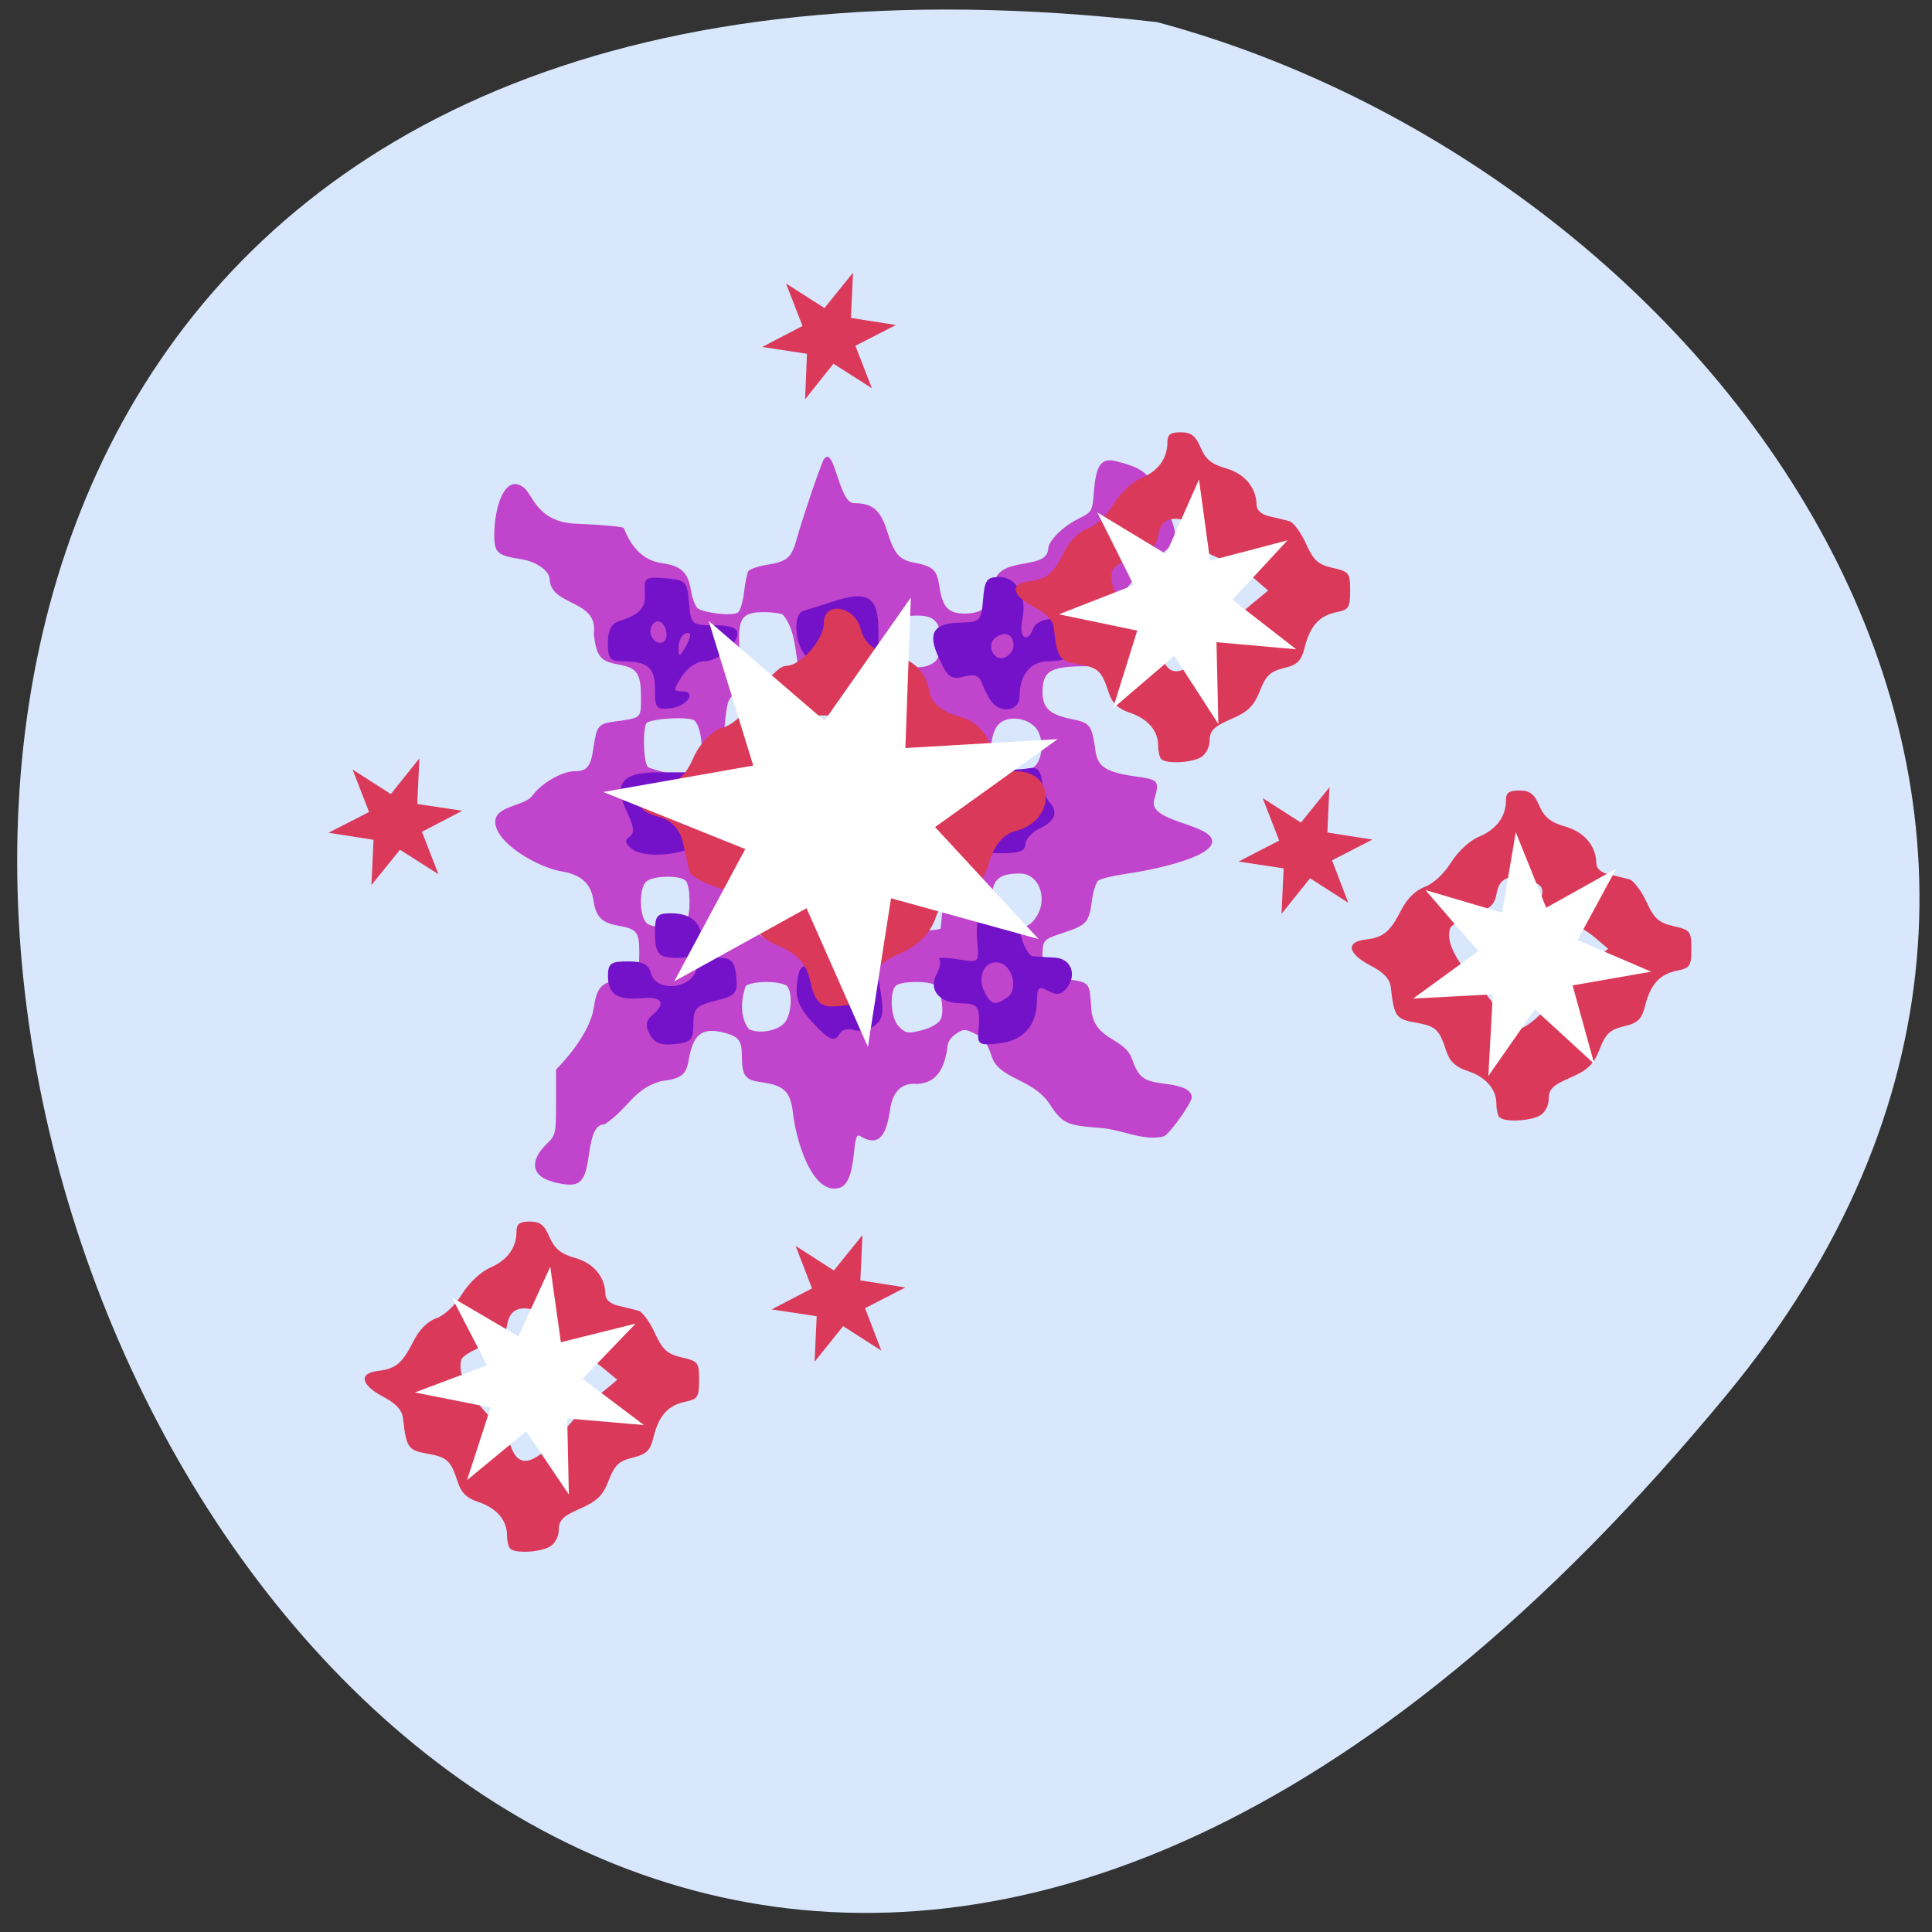 <svg xmlns="http://www.w3.org/2000/svg" viewBox="0 0 32 32"><rect x="0" y="0" width="32" height="32" fill="#333333" stroke="none"/><path d="m 28.609 23.09 c -24.32 29.508 -44.586 -26.766 -9.441 -22.723 c 9.367 2.52 17.254 13.25 9.441 22.723" fill="#d8e7fc"/><path d="m 9.16 19.574 c -0.355 -0.09 -0.398 -0.344 -0.102 -0.629 c 0.148 -0.148 0.152 -0.168 0.152 -0.691 v -0.539 c 0.305 -0.309 0.578 -0.707 0.625 -1.023 c 0.047 -0.324 0.121 -0.414 0.391 -0.461 c 0.324 -0.055 0.363 -0.102 0.363 -0.449 c 0 -0.352 -0.039 -0.395 -0.363 -0.453 c -0.262 -0.047 -0.359 -0.148 -0.398 -0.426 c -0.043 -0.27 -0.203 -0.414 -0.52 -0.469 c -0.391 -0.063 -1.105 -0.469 -1.105 -0.824 c 0 -0.266 0.492 -0.258 0.613 -0.43 c 0.145 -0.203 0.492 -0.406 0.699 -0.406 c 0.211 0 0.27 -0.074 0.316 -0.398 c 0.051 -0.348 0.082 -0.387 0.328 -0.422 c 0.477 -0.066 0.457 -0.047 0.457 -0.414 c 0 -0.391 -0.066 -0.48 -0.379 -0.535 c -0.293 -0.051 -0.359 -0.137 -0.402 -0.504 c 0.082 -0.578 -0.703 -0.453 -0.73 -0.898 c 0 -0.145 -0.215 -0.301 -0.469 -0.34 c -0.398 -0.063 -0.449 -0.105 -0.449 -0.402 c 0 -0.465 0.176 -1.02 0.484 -0.789 c 0.152 0.109 0.219 0.574 0.863 0.602 c 0.402 0.016 0.762 0.047 0.797 0.07 c 0.129 0.328 0.324 0.535 0.621 0.582 c 0.328 0.043 0.445 0.152 0.492 0.453 c 0.02 0.125 0.07 0.258 0.109 0.293 c 0.098 0.082 0.582 0.137 0.668 0.074 c 0.039 -0.027 0.086 -0.18 0.102 -0.336 c 0.02 -0.156 0.051 -0.313 0.07 -0.348 c 0.023 -0.035 0.168 -0.086 0.324 -0.109 c 0.328 -0.055 0.395 -0.117 0.484 -0.441 c 0.066 -0.242 0.344 -1.086 0.438 -1.293 c 0.18 -0.293 0.246 0.711 0.504 0.715 c 0.309 0 0.441 0.113 0.551 0.465 c 0.117 0.375 0.199 0.473 0.445 0.52 c 0.313 0.059 0.379 0.121 0.418 0.379 c 0.051 0.359 0.148 0.465 0.426 0.465 c 0.289 0 0.441 -0.129 0.488 -0.414 c -0.039 -0.582 0.875 -0.27 0.891 -0.66 c 0 -0.125 0.238 -0.367 0.492 -0.492 c 0.238 -0.121 0.238 -0.121 0.266 -0.465 c 0.035 -0.426 0.117 -0.547 0.348 -0.496 c 0.391 0.09 0.555 0.195 0.656 0.43 c 0.688 1.188 0.203 0.809 -0.418 1.625 c -0.133 0.141 -0.262 0.633 -0.262 1.016 v 0.328 h -0.445 c -0.574 0 -0.711 0.07 -0.73 0.367 c -0.016 0.309 0.09 0.426 0.461 0.504 c 0.336 0.07 0.352 0.09 0.418 0.551 c 0.039 0.246 0.184 0.336 0.652 0.402 c 0.395 0.055 0.41 0.07 0.316 0.391 c -0.098 0.352 0.848 0.387 0.953 0.645 c 0.109 0.281 -0.91 0.504 -1.414 0.578 c -0.219 0.031 -0.43 0.082 -0.465 0.113 c -0.035 0.027 -0.082 0.172 -0.102 0.316 c -0.051 0.379 -0.082 0.414 -0.461 0.543 c -0.332 0.109 -0.344 0.121 -0.359 0.313 c -0.023 0.258 0.109 0.383 0.488 0.473 c 0.313 0.039 0.285 0.105 0.316 0.41 c 0.004 0.602 0.535 0.52 0.672 0.887 c 0.121 0.328 0.188 0.379 0.574 0.426 c 0.285 0.035 0.418 0.105 0.422 0.223 c 0 0.082 -0.336 0.563 -0.453 0.641 c -0.324 0.094 -0.688 -0.102 -1.031 -0.133 c -0.613 -0.047 -0.656 -0.07 -0.898 -0.438 c -0.285 -0.383 -0.805 -0.379 -0.93 -0.742 c -0.074 -0.23 -0.137 -0.313 -0.277 -0.383 c -0.168 -0.082 -0.195 -0.082 -0.32 0.004 c -0.094 0.063 -0.141 0.145 -0.141 0.246 c -0.059 0.352 -0.184 0.563 -0.5 0.582 c -0.25 -0.027 -0.406 0.121 -0.449 0.43 c -0.066 0.477 -0.215 0.605 -0.5 0.43 c -0.148 -0.09 -0.023 0.777 -0.344 0.863 c -0.453 0.117 -0.715 -0.813 -0.762 -1.234 c -0.039 -0.359 -0.145 -0.465 -0.512 -0.516 c -0.289 -0.039 -0.332 -0.098 -0.336 -0.457 c 0 -0.238 -0.059 -0.309 -0.316 -0.371 c -0.352 -0.082 -0.492 0.035 -0.566 0.469 c -0.043 0.238 -0.121 0.297 -0.461 0.34 c -0.457 0.133 -0.531 0.449 -0.93 0.715 c -0.141 0 -0.211 0.141 -0.262 0.516 c -0.066 0.477 -0.156 0.547 -0.59 0.438 m 3.84 -2.645 c 0.109 -0.137 0.129 -0.5 0.031 -0.602 c -0.035 -0.035 -0.188 -0.066 -0.34 -0.066 c -0.152 0 -0.305 0.031 -0.34 0.066 c -0.098 0.258 -0.082 0.559 0.055 0.719 c 0.184 0.082 0.488 0.02 0.594 -0.117 m 2.32 0.117 c 0.113 -0.035 0.227 -0.105 0.258 -0.164 c 0.059 -0.113 0.02 -0.438 -0.066 -0.551 c -0.07 -0.09 -0.59 -0.094 -0.68 -0.004 c -0.105 0.113 -0.078 0.535 0.047 0.664 c 0.121 0.129 0.164 0.133 0.441 0.055 m -2.277 -1.547 c 0.289 -0.078 0.637 0 0.902 -0.027 c 0.289 -0.027 0.777 -0.051 1.082 -0.055 c 0.301 0 0.551 -0.02 0.551 -0.043 c 0.004 -0.023 0.027 -0.27 0.055 -0.547 c 0.098 -0.523 -0.211 -1.039 0 -1.492 c 0.16 -0.324 0.195 -0.691 0.09 -0.863 c -0.051 -0.078 -0.09 -0.188 -0.09 -0.242 c 0 -0.223 -0.145 -0.336 -0.48 -0.375 c -0.18 -0.023 -0.375 -0.082 -0.445 -0.141 c -0.215 -0.176 -0.348 -0.188 -0.617 -0.066 c -0.27 0.172 -0.316 0.055 -0.539 -0.145 c -0.242 -0.219 -0.297 -0.305 -0.344 -0.535 c -0.043 -0.281 -0.066 -0.582 -0.242 -0.789 c -0.031 -0.023 -0.172 -0.043 -0.313 -0.043 c -0.359 0 -0.43 0.09 -0.41 0.551 c -0.012 0.355 0.008 0.367 0.313 0.465 c 0.273 0.086 0.941 -0.117 0.957 0.051 c 0.02 0.176 -0.633 0.406 -0.777 0.371 c 0.953 0.055 -0.254 -0.051 -0.375 -0.07 c -0.199 -0.027 -0.234 -0.016 -0.293 0.102 c -0.039 0.078 -0.078 0.418 -0.09 0.832 c -0.012 0.387 -0.047 0.762 -0.082 0.828 c -0.012 0.262 0.688 0.641 0.109 0.691 c -0.191 0 -0.195 0.125 -0.008 0.277 c 0.203 0.234 0.102 0.438 0.043 0.742 c -0.004 0.227 0.191 0.234 0.355 0.355 c 0.281 0.266 0.488 0.32 0.648 0.168 m -1.672 -0.258 c 0.07 -0.113 0.063 -0.578 -0.016 -0.656 c -0.094 -0.098 -0.559 -0.086 -0.66 0.02 c -0.113 0.121 -0.109 0.551 0.008 0.676 c 0.109 0.113 0.594 0.086 0.668 -0.039 m 5.77 -0.027 c 0.23 -0.305 0.078 -0.754 -0.254 -0.75 c -0.363 0 -0.477 0.117 -0.453 0.473 c 0.02 0.285 0.145 0.426 0.383 0.426 c 0.164 0 0.238 -0.035 0.324 -0.148 m -5.555 -2.527 c 0.074 -0.238 0.027 -0.66 -0.086 -0.758 c -0.078 -0.066 -0.668 -0.039 -0.785 0.035 c -0.078 0.051 -0.063 0.684 0.02 0.738 c 0.063 0.039 0.582 0.172 0.723 0.18 c 0.035 0.004 0.094 -0.086 0.129 -0.195 m 5.582 -0.035 c 0.113 -0.168 0.105 -0.453 -0.012 -0.598 c -0.137 -0.168 -0.445 -0.211 -0.598 -0.082 c -0.172 0.145 -0.191 0.594 -0.035 0.715 c 0.172 0.137 0.543 0.113 0.645 -0.035 m -1.676 -1.707 c 0.055 -0.051 0.086 -0.184 0.086 -0.332 c 0 -0.309 -0.102 -0.422 -0.383 -0.422 c -0.348 0 -0.426 0.074 -0.426 0.391 c -0.066 0.43 0.48 0.586 0.723 0.363" fill="#c044cc"/><path d="m 10.762 17.13 c -0.078 -0.145 -0.066 -0.223 0.043 -0.316 c 0.234 -0.199 0.164 -0.313 -0.176 -0.281 c -0.406 0.035 -0.559 -0.066 -0.559 -0.367 c 0 -0.211 0.047 -0.242 0.332 -0.242 c 0.246 0 0.34 0.047 0.379 0.195 c 0.078 0.305 0.629 0.277 0.746 -0.035 c 0.063 -0.172 0.156 -0.23 0.363 -0.223 c 0.23 0.008 0.277 0.059 0.305 0.316 c 0.023 0.277 -0.004 0.313 -0.344 0.398 c -0.324 0.082 -0.367 0.129 -0.367 0.391 c 0 0.262 -0.039 0.301 -0.313 0.328 c -0.227 0.023 -0.336 -0.02 -0.41 -0.164 m 5.445 -0.035 c 0.035 -0.418 0 -0.477 -0.281 -0.477 c -0.363 0 -0.551 -0.219 -0.414 -0.48 c 0.059 -0.105 0.078 -0.219 0.047 -0.25 c -0.035 -0.031 0.102 -0.031 0.301 0 c 0.332 0.059 0.355 0.043 0.336 -0.176 c -0.047 -0.531 -0.008 -0.602 0.32 -0.566 c 0.258 0.023 0.324 0.082 0.395 0.352 c 0.043 0.18 0.133 0.332 0.199 0.34 c 0.066 0.008 0.227 0.016 0.359 0.023 c 0.273 0.012 0.379 0.285 0.195 0.512 c -0.086 0.105 -0.164 0.113 -0.301 0.039 c -0.16 -0.086 -0.184 -0.063 -0.188 0.176 c -0.004 0.402 -0.234 0.656 -0.637 0.695 c -0.313 0.035 -0.348 0.016 -0.332 -0.188 m 0.469 -0.566 c 0.203 -0.129 0.102 -0.551 -0.141 -0.586 c -0.238 -0.035 -0.359 0.25 -0.215 0.512 c 0.102 0.184 0.168 0.199 0.355 0.074 m -3.227 0.391 c -0.207 -0.227 -0.27 -0.375 -0.246 -0.621 c 0.027 -0.262 0.07 -0.32 0.227 -0.297 c 0.109 0.02 0.398 0.035 0.648 0.039 l 0.449 0.004 l 0.066 0.41 c 0.051 0.324 0.027 0.434 -0.105 0.535 c -0.094 0.07 -0.246 0.102 -0.34 0.07 c -0.09 -0.027 -0.195 -0.008 -0.23 0.051 c -0.094 0.16 -0.176 0.129 -0.469 -0.191 m -2.43 -1.074 c -0.121 -0.027 -0.168 -0.133 -0.168 -0.379 c 0 -0.305 0.027 -0.34 0.27 -0.34 c 0.328 0 0.508 0.16 0.508 0.457 c 0 0.223 -0.262 0.332 -0.609 0.262 m -0.543 -1.781 c -0.121 -0.094 -0.133 -0.148 -0.047 -0.207 c 0.086 -0.059 0.078 -0.16 -0.043 -0.41 c -0.227 -0.477 -0.082 -0.656 0.523 -0.656 h 0.477 l 0.008 0.43 c 0.004 0.246 0.063 0.465 0.137 0.516 c 0.105 0.066 0.109 0.113 0.016 0.23 c -0.16 0.191 -0.867 0.258 -1.07 0.098 m 5.727 -0.133 c 0 -0.109 0.055 -0.289 0.121 -0.395 c 0.094 -0.156 0.094 -0.223 0 -0.316 c -0.066 -0.07 -0.121 -0.203 -0.121 -0.301 c 0 -0.137 0.074 -0.176 0.316 -0.172 c 0.176 0.008 0.406 -0.004 0.512 -0.023 c 0.148 -0.027 0.203 0.027 0.23 0.215 c 0.016 0.137 0.07 0.289 0.121 0.344 c 0.152 0.16 0.098 0.316 -0.156 0.434 c -0.133 0.063 -0.242 0.18 -0.242 0.266 c 0 0.109 -0.105 0.148 -0.391 0.148 c -0.324 0 -0.391 -0.031 -0.391 -0.199 m -5.352 -2.516 c 0 -0.367 -0.121 -0.465 -0.547 -0.465 c -0.195 0 -0.234 -0.051 -0.234 -0.305 c 0 -0.199 0.059 -0.316 0.172 -0.355 c 0.359 -0.113 0.461 -0.223 0.441 -0.48 c -0.016 -0.246 0.004 -0.262 0.344 -0.234 c 0.336 0.027 0.359 0.051 0.387 0.402 c 0.031 0.363 0.043 0.375 0.414 0.375 c 0.258 0 0.387 0.043 0.387 0.133 c 0 0.195 -0.324 0.465 -0.559 0.465 c -0.109 0 -0.27 0.109 -0.359 0.246 c -0.145 0.227 -0.145 0.25 -0.004 0.25 c 0.258 0 0.098 0.246 -0.184 0.281 c -0.238 0.027 -0.258 0 -0.258 -0.313 m 0.582 -0.895 c 0 -0.043 -0.043 -0.055 -0.098 -0.02 c -0.055 0.035 -0.098 0.137 -0.094 0.23 c 0 0.145 0.012 0.148 0.094 0.02 c 0.051 -0.082 0.098 -0.188 0.098 -0.23 m -0.391 -0.016 c 0 -0.078 -0.039 -0.168 -0.09 -0.199 c -0.113 -0.074 -0.23 0.113 -0.152 0.246 c 0.09 0.145 0.242 0.117 0.242 -0.047 m 5.383 1.113 c -0.051 -0.066 -0.121 -0.203 -0.156 -0.297 c -0.043 -0.133 -0.121 -0.164 -0.301 -0.117 c -0.211 0.055 -0.27 0.012 -0.41 -0.297 c -0.203 -0.43 -0.102 -0.59 0.379 -0.598 c 0.293 -0.008 0.32 -0.031 0.348 -0.379 c 0.023 -0.32 0.063 -0.375 0.262 -0.375 c 0.297 0 0.469 0.316 0.387 0.703 c -0.063 0.301 0.082 0.414 0.184 0.145 c 0.031 -0.082 0.16 -0.152 0.293 -0.152 c 0.172 0 0.25 0.07 0.297 0.254 c 0.082 0.34 0.004 0.445 -0.336 0.445 c -0.301 0 -0.484 0.223 -0.484 0.59 c 0 0.23 -0.305 0.285 -0.461 0.082 m 0.363 -0.926 c 0 -0.184 -0.129 -0.25 -0.285 -0.148 c -0.18 0.109 -0.055 0.414 0.137 0.34 c 0.082 -0.035 0.148 -0.121 0.148 -0.191 m -3.441 0.168 c -0.188 -0.211 -0.215 -0.703 -0.039 -0.75 c 0.066 -0.02 0.285 -0.086 0.484 -0.152 c 0.59 -0.195 0.758 -0.082 0.758 0.496 c 0 0.488 -0.004 0.492 -0.27 0.434 c -0.148 -0.031 -0.324 -0.078 -0.395 -0.098 c -0.066 -0.023 -0.148 0.023 -0.18 0.105 c -0.074 0.195 -0.164 0.188 -0.359 -0.035" fill="#7312c8"/><path d="m 13.422 16.262 c -0.063 -0.297 -0.203 -0.457 -0.523 -0.594 c -0.289 -0.121 -0.453 -0.289 -0.484 -0.496 c -0.031 -0.223 -0.18 -0.359 -0.508 -0.465 c -0.254 -0.082 -0.473 -0.203 -0.488 -0.266 c -0.016 -0.066 -0.063 -0.281 -0.105 -0.477 c -0.051 -0.23 -0.195 -0.383 -0.414 -0.438 c -0.453 -0.113 -0.43 -0.453 0.031 -0.508 c 0.266 -0.031 0.422 -0.16 0.555 -0.469 c 0.105 -0.238 0.324 -0.461 0.492 -0.5 c 0.164 -0.043 0.426 -0.289 0.578 -0.547 c 0.152 -0.262 0.359 -0.473 0.461 -0.473 c 0.246 0 0.629 -0.434 0.629 -0.715 c 0 -0.363 0.516 -0.277 0.609 0.102 c 0.055 0.223 0.211 0.355 0.465 0.414 c 0.422 0.094 0.613 0.277 0.684 0.66 c 0.031 0.156 0.211 0.301 0.453 0.367 c 0.277 0.07 0.453 0.23 0.559 0.512 c 0.098 0.262 0.246 0.406 0.414 0.406 c 0.66 0 0.652 0.82 -0.004 0.988 c -0.203 0.051 -0.355 0.227 -0.441 0.516 c -0.09 0.313 -0.219 0.457 -0.441 0.488 c -0.203 0.027 -0.359 0.18 -0.449 0.438 c -0.09 0.258 -0.297 0.465 -0.59 0.59 c -0.297 0.121 -0.457 0.281 -0.457 0.449 c 0 0.273 -0.242 0.426 -0.684 0.426 c -0.184 0 -0.285 -0.121 -0.34 -0.41 m 1.395 -2.199 l 0.84 -0.859 l -0.359 -0.285 c -0.195 -0.152 -0.504 -0.316 -0.676 -0.363 c -0.23 -0.055 -0.309 -0.16 -0.281 -0.363 c 0.035 -0.242 -0.039 -0.293 -0.465 -0.328 c -0.449 -0.039 -0.5 -0.012 -0.5 0.273 c 0 0.242 -0.105 0.348 -0.438 0.445 c -0.598 0.176 -0.617 0.547 -0.059 1.203 c 0.25 0.293 0.527 0.672 0.613 0.836 c 0.09 0.168 0.234 0.305 0.324 0.305 c 0.086 0 0.539 -0.391 1 -0.863" fill="#db395a"/><path d="m 14.375 17.34 l -1.016 -2.297 l -2.191 1.211 l 1.176 -2.191 l -2.352 -0.945 l 2.484 -0.438 l -0.738 -2.395 l 1.918 1.652 l 1.43 -2.039 l -0.09 2.492 l 2.523 -0.148 l -2.031 1.457 l 1.715 1.855 l -2.445 -0.676" fill="#fff"/><path d="m 8.449 25.652 c -0.027 -0.031 -0.051 -0.129 -0.051 -0.223 c 0 -0.25 -0.172 -0.449 -0.473 -0.551 c -0.188 -0.059 -0.285 -0.152 -0.34 -0.324 c -0.121 -0.367 -0.176 -0.418 -0.508 -0.477 c -0.316 -0.055 -0.348 -0.098 -0.402 -0.586 c -0.016 -0.137 -0.117 -0.246 -0.332 -0.359 c -0.371 -0.195 -0.406 -0.391 -0.078 -0.426 c 0.293 -0.035 0.398 -0.125 0.586 -0.496 c 0.09 -0.184 0.23 -0.324 0.375 -0.375 c 0.137 -0.047 0.316 -0.219 0.43 -0.406 c 0.117 -0.188 0.313 -0.367 0.465 -0.434 c 0.281 -0.121 0.434 -0.328 0.434 -0.598 c 0 -0.125 0.051 -0.164 0.219 -0.164 c 0.172 0 0.242 0.055 0.328 0.258 c 0.086 0.195 0.188 0.277 0.422 0.344 c 0.309 0.086 0.5 0.316 0.504 0.605 c 0 0.086 0.082 0.156 0.215 0.188 c 0.117 0.027 0.266 0.063 0.332 0.082 c 0.063 0.016 0.188 0.184 0.27 0.367 c 0.129 0.277 0.203 0.348 0.445 0.406 c 0.277 0.063 0.289 0.082 0.289 0.375 c 0 0.281 -0.02 0.316 -0.227 0.359 c -0.285 0.059 -0.438 0.227 -0.527 0.582 c -0.055 0.23 -0.113 0.285 -0.344 0.344 c -0.227 0.055 -0.301 0.121 -0.398 0.375 c -0.094 0.25 -0.191 0.344 -0.473 0.469 c -0.289 0.125 -0.355 0.195 -0.355 0.355 c 0 0.113 -0.066 0.23 -0.152 0.277 c -0.168 0.094 -0.57 0.113 -0.652 0.031 m 0.777 -1.828 c 0.441 -0.5 0.488 -0.547 0.762 -0.773 l 0.234 -0.195 l -0.234 -0.195 c -0.129 -0.109 -0.383 -0.262 -0.566 -0.336 c -0.293 -0.113 -0.328 -0.156 -0.289 -0.32 c 0.035 -0.148 0.004 -0.199 -0.164 -0.266 c -0.34 -0.133 -0.523 -0.066 -0.57 0.199 c -0.031 0.195 -0.102 0.258 -0.383 0.355 c -0.188 0.07 -0.355 0.168 -0.375 0.227 c -0.066 0.207 0.074 0.516 0.406 0.879 c 0.191 0.203 0.379 0.469 0.422 0.586 c 0.125 0.328 0.367 0.277 0.758 -0.16" fill="#db395a"/><path d="m 9.422 24.754 l -0.707 -1.047 l -0.98 0.809 l 0.391 -1.203 l -1.254 -0.25 l 1.195 -0.449 l -0.582 -1.125 l 1.102 0.645 l 0.527 -1.152 l 0.176 1.25 l 1.238 -0.309 l -0.879 0.914 l 1.016 0.766 l -1.27 -0.109" fill="#fff"/><path d="m 19.234 12.574 c -0.027 -0.027 -0.051 -0.129 -0.051 -0.223 c 0 -0.25 -0.176 -0.449 -0.473 -0.547 c -0.188 -0.063 -0.289 -0.156 -0.344 -0.328 c -0.121 -0.367 -0.172 -0.418 -0.504 -0.473 c -0.316 -0.055 -0.352 -0.102 -0.406 -0.59 c -0.012 -0.137 -0.113 -0.242 -0.332 -0.359 c -0.371 -0.195 -0.406 -0.387 -0.074 -0.426 c 0.289 -0.035 0.398 -0.125 0.582 -0.496 c 0.094 -0.184 0.234 -0.324 0.379 -0.375 c 0.133 -0.047 0.313 -0.215 0.43 -0.402 c 0.117 -0.188 0.309 -0.371 0.465 -0.437 c 0.281 -0.117 0.43 -0.328 0.43 -0.594 c 0 -0.129 0.051 -0.164 0.219 -0.164 c 0.172 0 0.246 0.055 0.332 0.254 c 0.082 0.195 0.184 0.277 0.422 0.344 c 0.309 0.09 0.5 0.32 0.504 0.609 c 0 0.082 0.082 0.156 0.211 0.184 c 0.117 0.027 0.27 0.063 0.332 0.082 c 0.066 0.016 0.188 0.184 0.273 0.367 c 0.125 0.281 0.203 0.352 0.445 0.406 c 0.273 0.063 0.289 0.082 0.289 0.379 c 0 0.281 -0.023 0.316 -0.23 0.355 c -0.281 0.059 -0.434 0.227 -0.523 0.582 c -0.059 0.23 -0.117 0.289 -0.348 0.344 c -0.223 0.055 -0.297 0.125 -0.395 0.379 c -0.098 0.246 -0.191 0.344 -0.477 0.465 c -0.285 0.125 -0.355 0.195 -0.355 0.355 c 0 0.113 -0.063 0.23 -0.148 0.281 c -0.168 0.09 -0.574 0.109 -0.652 0.027 m 0.773 -1.828 c 0.445 -0.5 0.492 -0.547 0.766 -0.773 l 0.23 -0.191 l -0.23 -0.199 c -0.129 -0.109 -0.383 -0.258 -0.57 -0.332 c -0.289 -0.117 -0.328 -0.16 -0.289 -0.32 c 0.039 -0.152 0.008 -0.203 -0.164 -0.27 c -0.336 -0.133 -0.523 -0.066 -0.566 0.199 c -0.035 0.195 -0.102 0.258 -0.383 0.359 c -0.188 0.066 -0.359 0.168 -0.375 0.223 c -0.07 0.207 0.074 0.516 0.406 0.879 c 0.188 0.207 0.379 0.469 0.422 0.586 c 0.121 0.328 0.367 0.277 0.754 -0.16" fill="#db395a"/><path d="m 20.18 11.992 l -0.73 -1.129 l -1.016 0.871 l 0.402 -1.289 l -1.297 -0.27 l 1.238 -0.484 l -0.602 -1.203 l 1.137 0.688 l 0.547 -1.234 l 0.184 1.344 l 1.281 -0.336 l -0.91 0.984 l 1.055 0.82 l -1.32 -0.117" fill="#fff"/><path d="m 24.836 18.508 c -0.027 -0.027 -0.051 -0.129 -0.051 -0.223 c 0 -0.246 -0.176 -0.449 -0.48 -0.547 c -0.191 -0.063 -0.293 -0.156 -0.348 -0.324 c -0.121 -0.371 -0.176 -0.418 -0.512 -0.477 c -0.324 -0.055 -0.355 -0.102 -0.41 -0.59 c -0.016 -0.133 -0.117 -0.242 -0.336 -0.355 c -0.379 -0.199 -0.414 -0.391 -0.082 -0.43 c 0.297 -0.035 0.406 -0.125 0.594 -0.492 c 0.094 -0.188 0.238 -0.324 0.383 -0.379 c 0.137 -0.047 0.32 -0.215 0.438 -0.402 c 0.117 -0.188 0.313 -0.371 0.473 -0.434 c 0.285 -0.121 0.438 -0.332 0.438 -0.598 c 0 -0.129 0.051 -0.164 0.223 -0.164 c 0.172 0 0.246 0.055 0.332 0.258 c 0.086 0.191 0.191 0.273 0.43 0.34 c 0.313 0.09 0.508 0.32 0.512 0.609 c 0 0.086 0.082 0.156 0.215 0.184 c 0.121 0.027 0.273 0.066 0.336 0.082 c 0.066 0.02 0.191 0.184 0.277 0.367 c 0.129 0.281 0.207 0.352 0.449 0.406 c 0.281 0.063 0.297 0.086 0.297 0.379 c 0 0.281 -0.023 0.316 -0.234 0.359 c -0.285 0.055 -0.441 0.223 -0.531 0.578 c -0.059 0.23 -0.117 0.289 -0.352 0.344 c -0.23 0.055 -0.305 0.125 -0.402 0.379 c -0.098 0.25 -0.195 0.344 -0.48 0.469 c -0.293 0.125 -0.363 0.191 -0.363 0.352 c 0 0.113 -0.063 0.234 -0.152 0.281 c -0.168 0.09 -0.578 0.109 -0.66 0.027 m 0.785 -1.828 c 0.453 -0.5 0.5 -0.547 0.777 -0.773 l 0.234 -0.191 l -0.234 -0.199 c -0.133 -0.109 -0.391 -0.258 -0.578 -0.332 c -0.293 -0.117 -0.332 -0.16 -0.293 -0.32 c 0.039 -0.152 0.008 -0.203 -0.164 -0.27 c -0.344 -0.129 -0.535 -0.066 -0.578 0.203 c -0.035 0.191 -0.102 0.254 -0.391 0.355 c -0.188 0.066 -0.359 0.168 -0.379 0.223 c -0.07 0.207 0.074 0.516 0.414 0.879 c 0.191 0.207 0.383 0.469 0.426 0.59 c 0.125 0.328 0.371 0.273 0.77 -0.164" fill="#db395a"/><path d="m 26.406 17.621 l -0.984 -0.902 l -0.77 1.102 l 0.074 -1.352 l -1.32 0.07 l 1.078 -0.785 l -0.875 -1.012 l 1.27 0.375 l 0.227 -1.332 l 0.504 1.25 l 1.16 -0.648 l -0.641 1.184 l 1.219 0.523 l -1.301 0.227" fill="#fff"/><g fill="#db395a"><path d="m 7.262 14.48 l -0.637 -0.406 l -0.473 0.586 l 0.035 -0.75 l -0.746 -0.117 l 0.672 -0.344 l -0.273 -0.703 l 0.633 0.406 l 0.473 -0.59 l -0.035 0.754 l 0.746 0.113 l -0.668 0.348"/><path d="m 14.441 6.43 l -0.637 -0.406 l -0.469 0.59 l 0.031 -0.754 l -0.742 -0.113 l 0.668 -0.348 l -0.273 -0.703 l 0.637 0.406 l 0.473 -0.586 l -0.035 0.75 l 0.746 0.117 l -0.672 0.344"/><path d="m 14.598 22.371 l -0.633 -0.406 l -0.473 0.59 l 0.035 -0.754 l -0.746 -0.113 l 0.668 -0.348 l -0.27 -0.703 l 0.633 0.406 l 0.473 -0.586 l -0.035 0.75 l 0.746 0.117 l -0.668 0.344"/><path d="m 22.332 14.953 l -0.633 -0.406 l -0.473 0.59 l 0.035 -0.754 l -0.746 -0.113 l 0.672 -0.348 l -0.273 -0.703 l 0.633 0.406 l 0.473 -0.586 l -0.035 0.75 l 0.746 0.117 l -0.668 0.344"/></g></svg>